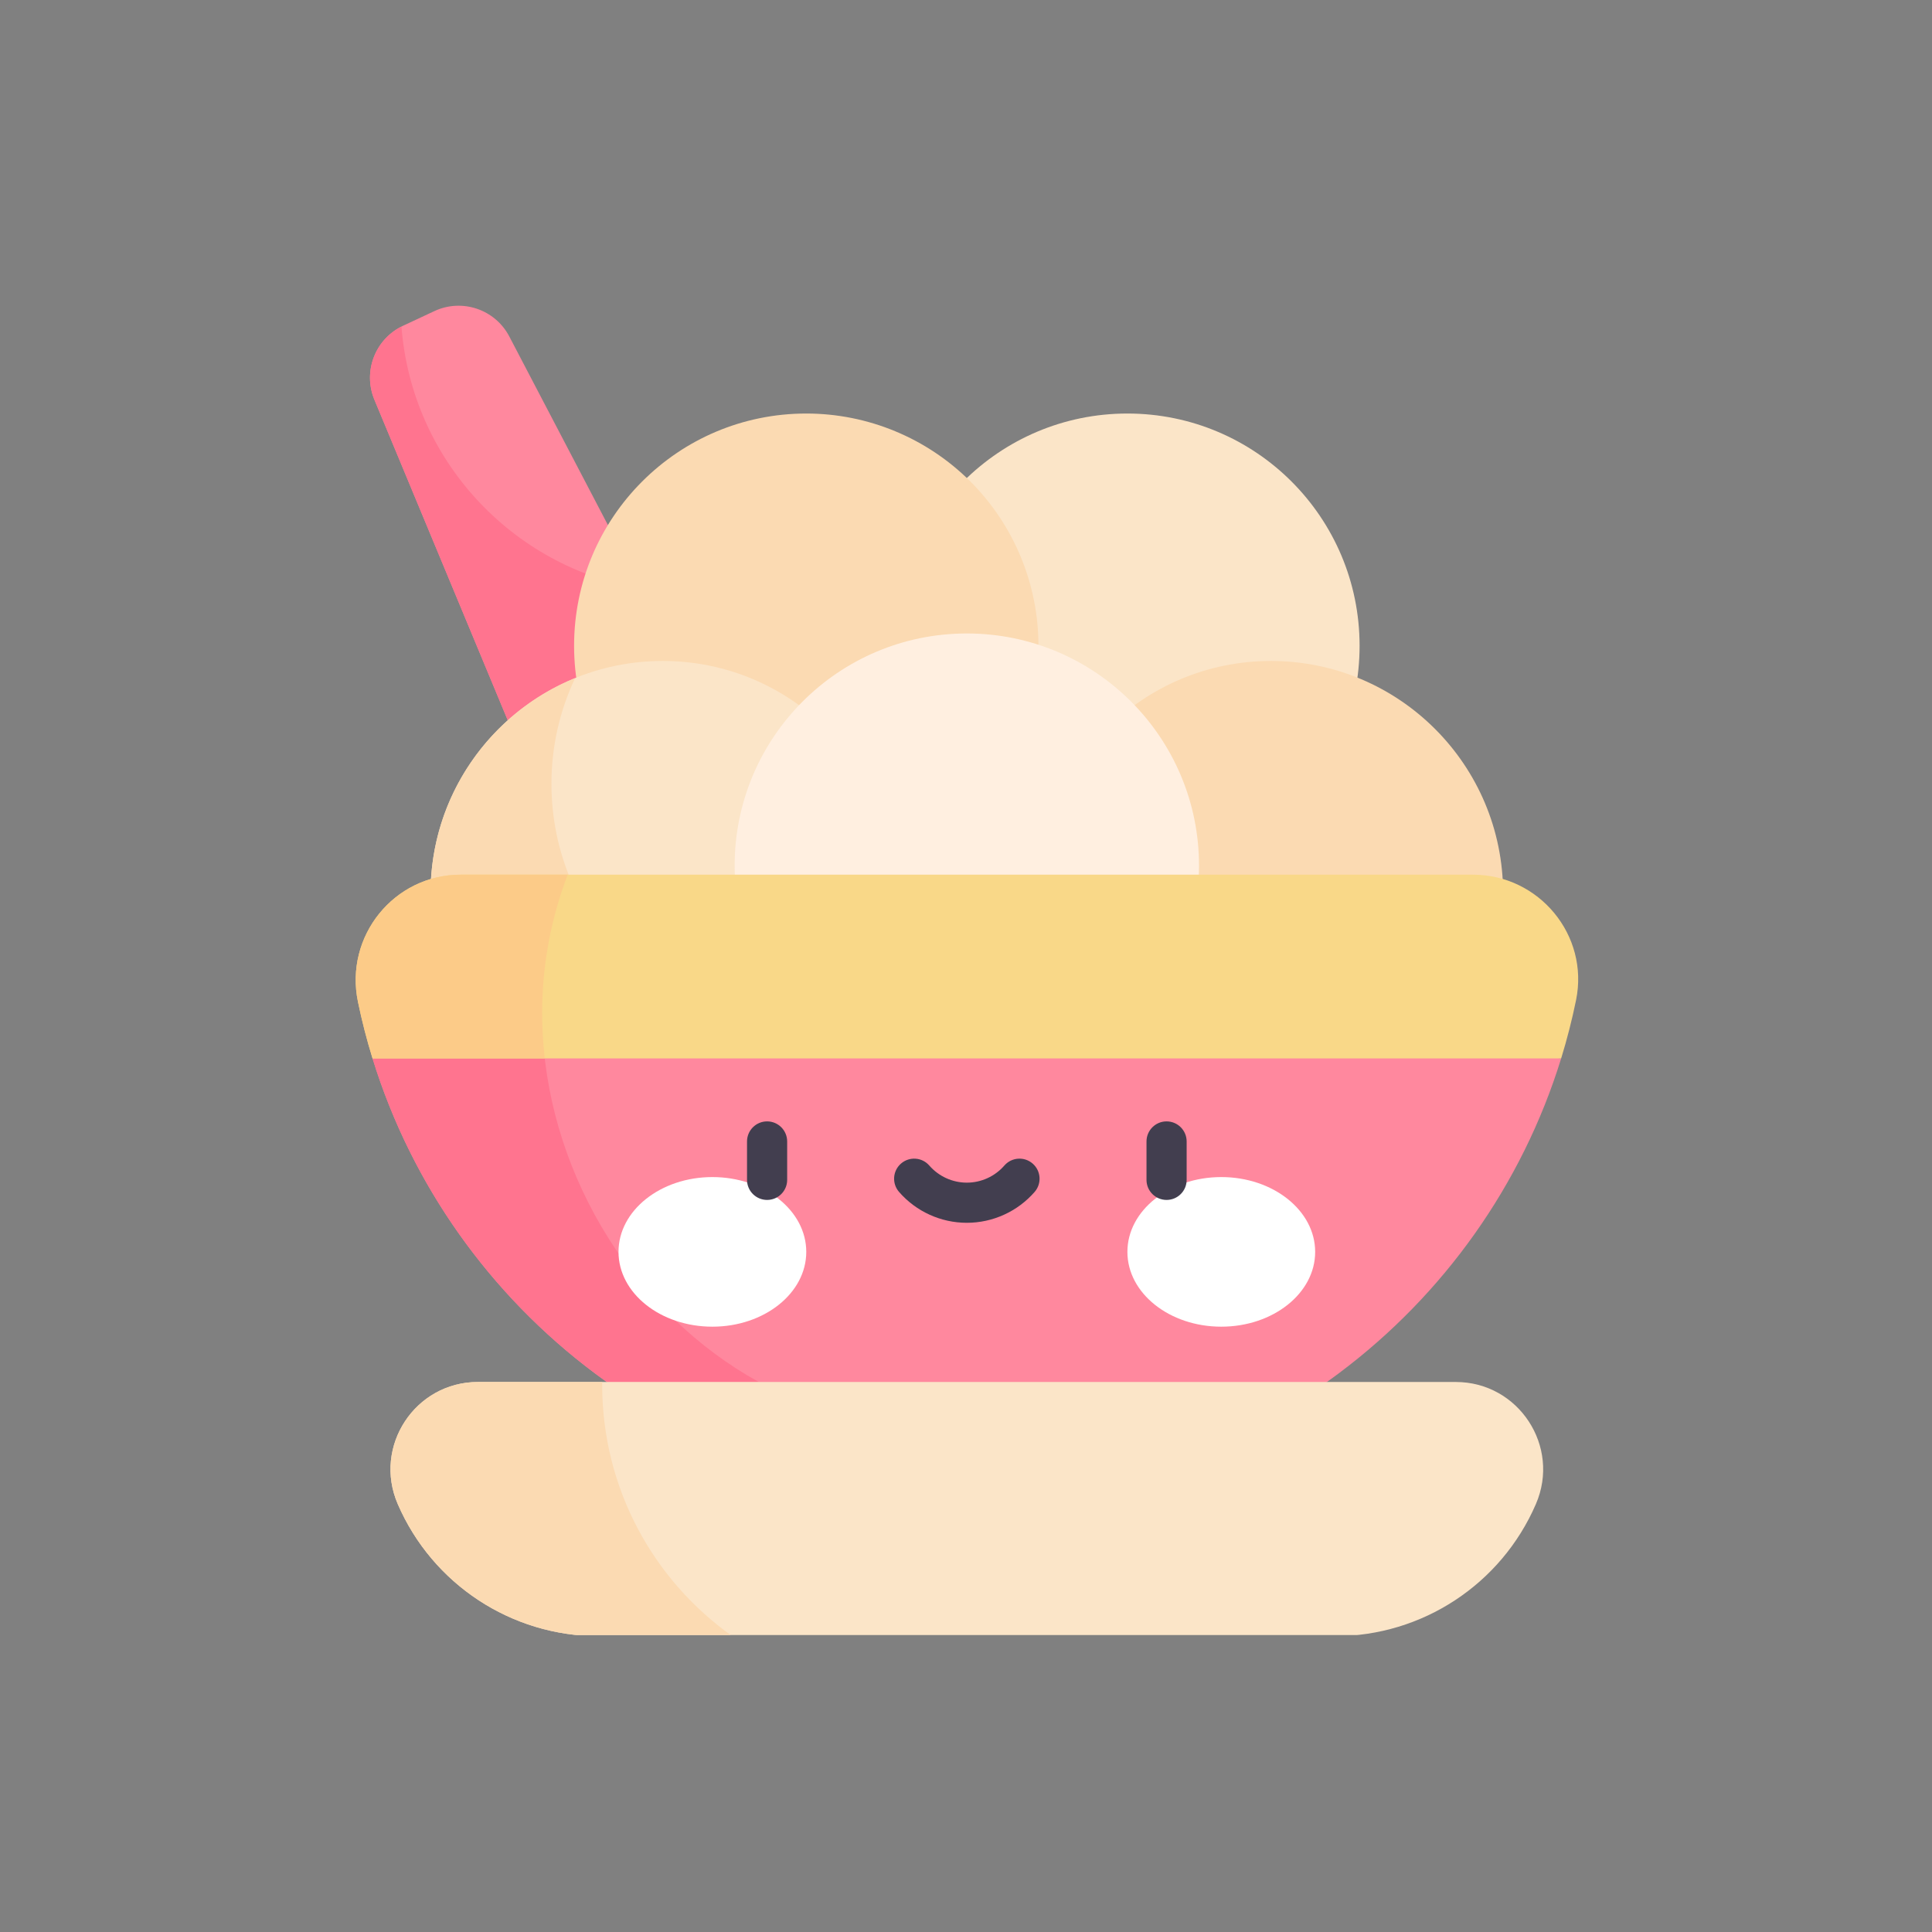 <?xml version="1.0" encoding="UTF-8"?>
<svg xmlns="http://www.w3.org/2000/svg" xmlns:xlink="http://www.w3.org/1999/xlink" width="375pt" height="375pt" viewBox="0 0 375 375" version="1.2">
<rect x="0" y="0" width="375" height="375" fill="#808080" stroke="none"/>
<defs>
<clipPath id="clip1">
  <path d="M 75 268 L 300 268 L 300 317.359 L 75 317.359 Z M 75 268 "/>
</clipPath>
<clipPath id="clip2">
  <path d="M 75 268 L 143 268 L 143 317.359 L 75 317.359 Z M 75 268 "/>
</clipPath>
</defs>
<g id="surface1">
<path style=" stroke:none;fill-rule:nonzero;fill:rgb(100%,53.329%,61.96%);fill-opacity:1;" d="M 98.855 65.309 C 96.098 60.035 89.676 57.867 84.289 60.395 L 78.219 63.234 C 72.832 65.762 70.387 72.086 72.672 77.582 L 115.316 180.109 L 150.312 163.703 Z M 98.855 65.309 "/>
<path style=" stroke:none;fill-rule:nonzero;fill:rgb(98.43%,89.799%,78.429%);fill-opacity:1;" d="M 263.895 125.352 C 263.895 150.254 243.719 170.441 218.828 170.441 C 193.938 170.441 173.758 150.254 173.758 125.352 C 173.758 100.449 193.938 80.266 218.828 80.266 C 243.719 80.266 263.895 100.449 263.895 125.352 Z M 263.895 125.352 "/>
<path style=" stroke:none;fill-rule:nonzero;fill:rgb(100%,45.49%,56.079%);fill-opacity:1;" d="M 77.922 63.395 C 72.75 66.012 70.43 72.188 72.672 77.582 L 115.316 180.109 L 150.312 163.703 L 124.465 114.281 C 99.359 110.09 79.91 89.191 77.922 63.395 Z M 77.922 63.395 "/>
<path style=" stroke:none;fill-rule:nonzero;fill:rgb(98.43%,85.489%,69.8%);fill-opacity:1;" d="M 201.562 125.352 C 201.562 150.254 181.387 170.441 156.496 170.441 C 131.605 170.441 111.43 150.254 111.43 125.352 C 111.43 100.449 131.605 80.266 156.496 80.266 C 168.449 80.266 179.91 85.012 188.363 93.469 C 196.816 101.926 201.562 113.395 201.562 125.352 Z M 201.562 125.352 "/>
<path style=" stroke:none;fill-rule:nonzero;fill:rgb(98.43%,89.799%,78.429%);fill-opacity:1;" d="M 173.711 173.379 C 173.711 198.281 153.531 218.469 128.641 218.469 C 103.75 218.469 83.574 198.281 83.574 173.379 C 83.574 148.48 103.75 128.293 128.641 128.293 C 153.531 128.293 173.711 148.48 173.711 173.379 Z M 173.711 173.379 "/>
<path style=" stroke:none;fill-rule:nonzero;fill:rgb(98.43%,85.489%,69.8%);fill-opacity:1;" d="M 291.75 173.379 C 291.75 198.281 271.574 218.469 246.68 218.469 C 221.789 218.469 201.613 198.281 201.613 173.379 C 201.613 148.48 221.789 128.293 246.68 128.293 C 271.574 128.293 291.75 148.48 291.75 173.379 Z M 291.75 173.379 "/>
<path style=" stroke:none;fill-rule:nonzero;fill:rgb(100%,93.729%,87.839%);fill-opacity:1;" d="M 232.73 168.043 C 232.73 192.945 212.555 213.133 187.66 213.133 C 162.77 213.133 142.594 192.945 142.594 168.043 C 142.594 143.145 162.77 122.957 187.66 122.957 C 212.555 122.957 232.73 143.145 232.73 168.043 Z M 232.73 168.043 "/>
<path style=" stroke:none;fill-rule:nonzero;fill:rgb(98.43%,85.489%,69.8%);fill-opacity:1;" d="M 155.016 200.141 C 128.516 200.141 107.035 178.652 107.035 152.141 C 107.035 144.797 108.688 137.84 111.633 131.617 C 95.176 138.332 83.574 154.5 83.574 173.379 C 83.574 198.281 103.75 218.469 128.641 218.469 C 144.051 218.469 157.648 210.73 165.777 198.926 C 162.32 199.723 158.715 200.141 155.016 200.141 Z M 155.016 200.141 "/>
<path style=" stroke:none;fill-rule:nonzero;fill:rgb(100%,53.329%,61.96%);fill-opacity:1;" d="M 303.02 205.438 C 287.809 254.723 241.914 290.535 187.66 290.535 C 133.41 290.535 87.512 254.723 72.309 205.438 L 187.684 189.391 Z M 303.02 205.438 "/>
<path style=" stroke:none;fill-rule:nonzero;fill:rgb(100%,45.49%,56.079%);fill-opacity:1;" d="M 117.777 268.242 L 147.281 268.242 C 123.559 255.168 106.879 228.902 105.352 200.844 L 72.309 205.438 C 80.215 231.062 96.418 253.039 117.777 268.242 Z M 117.777 268.242 "/>
<g clip-path="url(#clip1)" clip-rule="nonzero">
<path style=" stroke:none;fill-rule:nonzero;fill:rgb(98.43%,89.799%,78.429%);fill-opacity:1;" d="M 282.562 268.242 L 92.762 268.242 C 80.566 268.242 72.363 280.738 77.203 291.938 C 83.938 307.504 99.27 317.582 116.227 317.582 L 259.098 317.582 C 276.051 317.582 291.387 307.504 298.117 291.938 C 302.961 280.738 294.754 268.242 282.562 268.242 Z M 282.562 268.242 "/>
</g>
<path style=" stroke:none;fill-rule:nonzero;fill:rgb(97.649%,84.709%,53.329%);fill-opacity:1;" d="M 305.914 194.113 C 305.129 197.957 304.16 201.734 303.02 205.438 L 72.309 205.438 C 71.195 201.848 70.25 198.18 69.48 194.449 C 66.836 181.73 76.457 169.773 89.434 169.773 L 285.891 169.773 C 298.734 169.773 308.484 181.523 305.914 194.113 Z M 305.914 194.113 "/>
<path style=" stroke:none;fill-rule:nonzero;fill:rgb(100%,100%,100%);fill-opacity:1;" d="M 156.496 242.988 C 156.496 251.008 148.336 257.508 138.273 257.508 C 128.207 257.508 120.051 251.008 120.051 242.988 C 120.051 234.969 128.207 228.469 138.273 228.469 C 148.336 228.469 156.496 234.969 156.496 242.988 Z M 156.496 242.988 "/>
<path style=" stroke:none;fill-rule:nonzero;fill:rgb(100%,100%,100%);fill-opacity:1;" d="M 255.273 242.988 C 255.273 251.008 247.117 257.508 237.051 257.508 C 226.988 257.508 218.828 251.008 218.828 242.988 C 218.828 234.969 226.988 228.469 237.051 228.469 C 247.117 228.469 255.273 234.969 255.273 242.988 Z M 255.273 242.988 "/>
<path style=" stroke:none;fill-rule:nonzero;fill:rgb(25.879%,24.309%,30.98%);fill-opacity:1;" d="M 148.895 232.906 C 146.742 232.906 144.996 231.164 144.996 229.012 L 144.996 221.559 C 144.996 219.406 146.742 217.66 148.895 217.66 C 151.043 217.66 152.789 219.406 152.789 221.559 L 152.789 229.012 C 152.789 231.164 151.043 232.906 148.895 232.906 Z M 148.895 232.906 "/>
<path style=" stroke:none;fill-rule:nonzero;fill:rgb(25.879%,24.309%,30.98%);fill-opacity:1;" d="M 226.43 232.906 C 224.281 232.906 222.535 231.164 222.535 229.012 L 222.535 221.559 C 222.535 219.406 224.281 217.66 226.43 217.66 C 228.582 217.66 230.328 219.406 230.328 221.559 L 230.328 229.012 C 230.328 231.164 228.582 232.906 226.43 232.906 Z M 226.43 232.906 "/>
<path style=" stroke:none;fill-rule:nonzero;fill:rgb(25.879%,24.309%,30.98%);fill-opacity:1;" d="M 187.66 237.344 C 182.617 237.344 177.82 235.16 174.504 231.352 C 173.09 229.727 173.262 227.266 174.879 225.852 C 176.504 224.438 178.965 224.605 180.375 226.23 C 182.219 228.34 184.871 229.551 187.664 229.551 C 190.453 229.551 193.109 228.34 194.945 226.23 C 196.359 224.605 198.82 224.438 200.441 225.852 C 202.066 227.266 202.234 229.727 200.82 231.352 C 197.5 235.16 192.703 237.344 187.66 237.344 Z M 187.66 237.344 "/>
<path style=" stroke:none;fill-rule:nonzero;fill:rgb(98.819%,79.61%,53.329%);fill-opacity:1;" d="M 105.234 196.641 C 105.234 187.176 106.992 178.117 110.191 169.773 L 89.434 169.773 C 76.457 169.773 66.836 181.73 69.48 194.449 C 70.25 198.18 71.195 201.848 72.309 205.438 L 105.742 205.438 C 105.41 202.527 105.234 199.594 105.234 196.641 Z M 105.234 196.641 "/>
<g clip-path="url(#clip2)" clip-rule="nonzero">
<path style=" stroke:none;fill-rule:nonzero;fill:rgb(98.43%,85.489%,69.8%);fill-opacity:1;" d="M 116.883 268.773 C 116.883 268.594 116.887 268.418 116.891 268.242 L 92.762 268.242 C 80.566 268.242 72.363 280.738 77.203 291.938 C 83.938 307.504 99.27 317.582 116.227 317.582 L 142.141 317.582 C 126.859 306.762 116.883 288.934 116.883 268.773 Z M 116.883 268.773 "/>
</g>
</g>
</svg>
